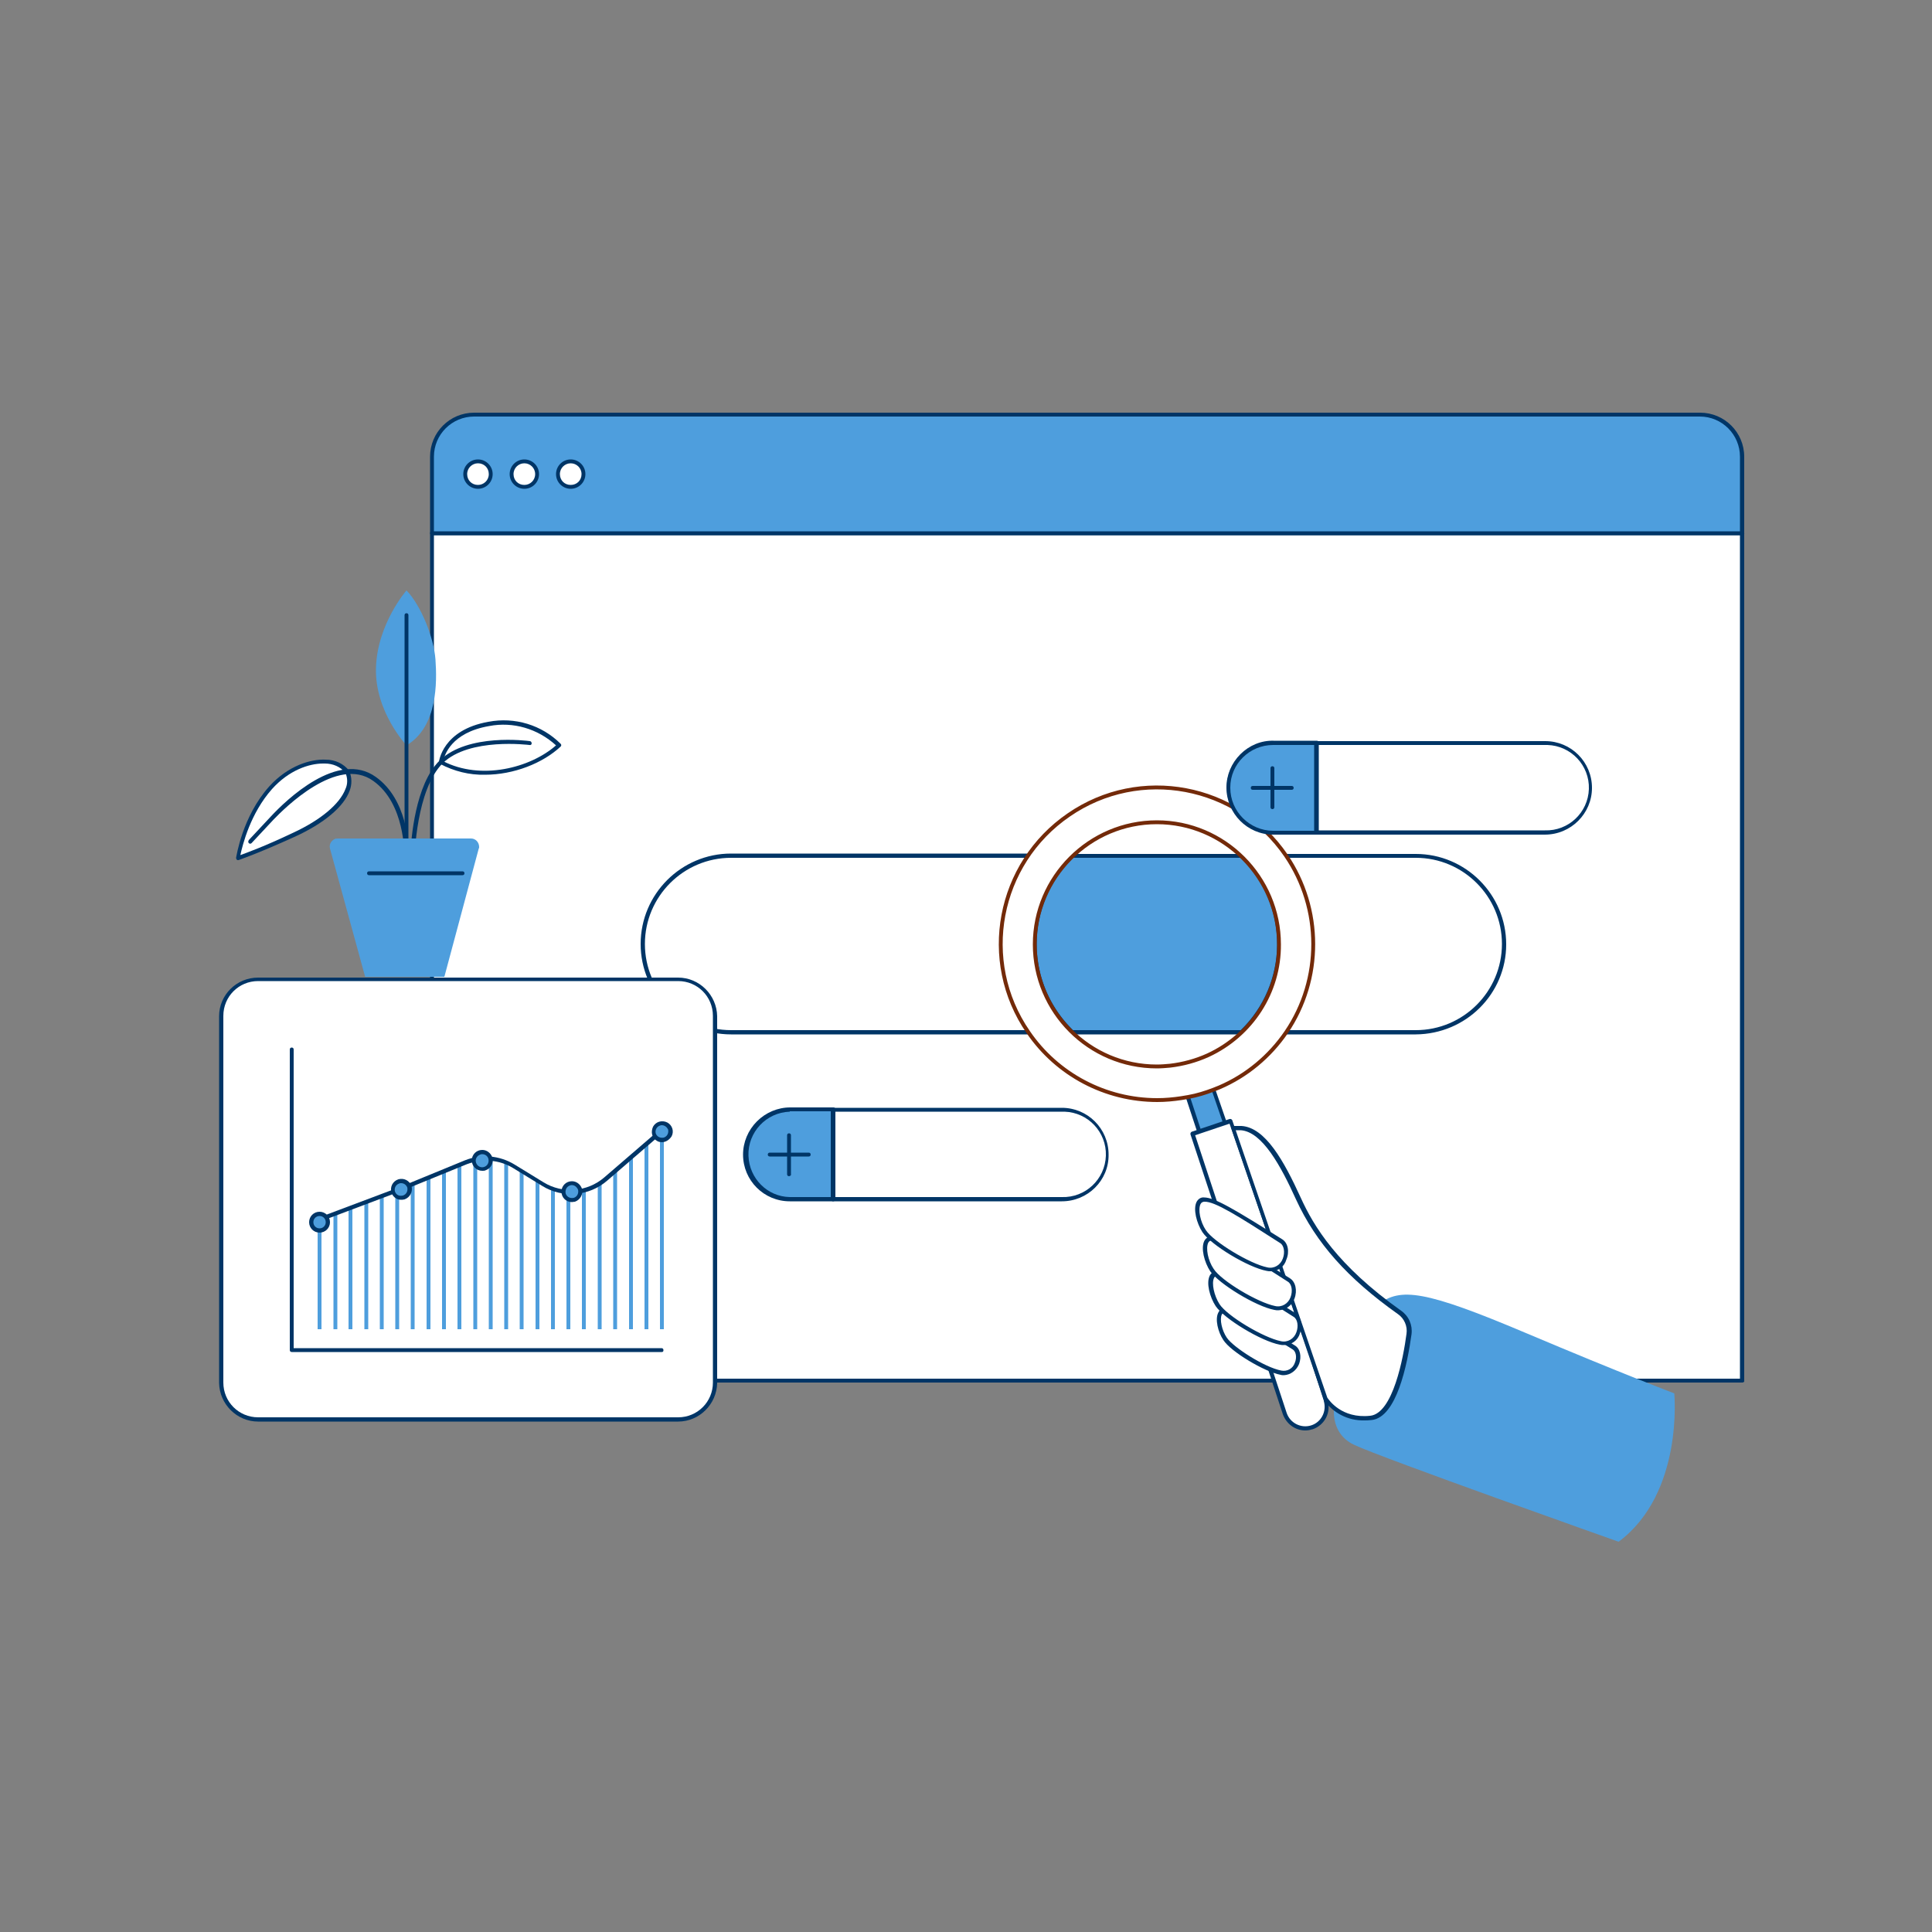 <svg transform="scale(1)" version="1.1" id="_x30_388_x5F_SEO" xmlns="http://www.w3.org/2000/svg" xmlns:xlink="http://www.w3.org/1999/xlink" x="0px" y="0px" viewBox="0 0 500 500" xml:space="preserve" class="show_show__wrapper__graphic__5Waiy "><rect x="0" y="0" width="500" height="500" fill="#808080" stroke="none"/><title>React</title><style type="text/css">
	.st0{fill:#FFFFFF;}
	.st1{fill:#003566;}
	.st2{fill:#4e9edd;}
	.st3{fill:#FFFFFF;stroke:#732A09;stroke-linecap:round;stroke-linejoin:round;}
	.st4{clip-path:url(#SVGID_2_);}
</style><g id="main-bar"><rect class="st0" x="111.8" y="138" width="339.1" height="219.3"></rect><path class="st1" d="M450.9,357.8H111.8c-0.3,0-0.5-0.2-0.5-0.5V138c0-0.3,0.2-0.5,0.5-0.5h339.1c0.3,0,0.5,0.2,0.5,0.5v219.3
		C451.5,357.6,451.2,357.8,450.9,357.8z M112.3,356.8h338V138.5h-338L112.3,356.8z"></path><path class="st2" d="M122.7,107.3H440c6,0,10.9,4.9,10.9,10.9l0,0V138l0,0H111.8l0,0v-19.8C111.8,112.1,116.7,107.3,122.7,107.3z"></path><path class="st1" d="M450.9,138.5H111.8c-0.3,0-0.5-0.2-0.5-0.5v-19.8c0-6.3,5.1-11.4,11.4-11.4H440c6.3,0,11.4,5.1,11.4,11.4V138
		C451.5,138.3,451.2,138.5,450.9,138.5z M112.3,137.5h338v-19.3c0-5.7-4.6-10.4-10.4-10.4H122.7c-5.7,0-10.4,4.6-10.4,10.4
		L112.3,137.5z"></path><circle class="st0" cx="123.7" cy="122.6" r="3.3"></circle><path class="st1" d="M123.7,126.5c-2.1,0-3.8-1.7-3.8-3.8s1.7-3.8,3.8-3.8c2.1,0,3.8,1.7,3.8,3.8S125.8,126.5,123.7,126.5
		L123.7,126.5z M123.7,119.9c-1.5,0-2.8,1.2-2.8,2.8s1.2,2.8,2.8,2.8c1.5,0,2.8-1.2,2.8-2.8S125.3,119.9,123.7,119.9L123.7,119.9z"></path><circle class="st0" cx="135.7" cy="122.6" r="3.3"></circle><path class="st1" d="M135.7,126.5c-2.1,0-3.8-1.7-3.8-3.8s1.7-3.8,3.8-3.8c2.1,0,3.8,1.7,3.8,3.8S137.8,126.5,135.7,126.5
		L135.7,126.5z M135.7,119.9c-1.5,0-2.8,1.2-2.8,2.8s1.2,2.8,2.8,2.8c1.5,0,2.8-1.2,2.8-2.8S137.2,119.9,135.7,119.9L135.7,119.9z"></path><circle class="st0" cx="147.7" cy="122.6" r="3.3"></circle><path class="st1" d="M147.7,126.5c-2.1,0-3.8-1.7-3.8-3.8s1.7-3.8,3.8-3.8c2.1,0,3.8,1.7,3.8,3.8S149.8,126.5,147.7,126.5
		L147.7,126.5z M147.7,119.9c-1.5,0-2.8,1.2-2.8,2.8s1.2,2.8,2.8,2.8s2.8-1.2,2.8-2.8S149.2,119.9,147.7,119.9L147.7,119.9z"></path></g><g id="search-bar"><path class="st0" d="M277.5,221.4c-12.6,12.1-13,32.1-1,44.7c0.3,0.3,0.6,0.6,1,1h-88.3c-12.6,0.4-23.2-9.5-23.5-22.1
		c-0.4-12.6,9.5-23.2,22.1-23.5c0.5,0,0.9,0,1.4,0H277.5z"></path><path class="st1" d="M277.5,267.7h-88.3c-12.9,0-23.4-10.5-23.4-23.4s10.5-23.4,23.4-23.4h88.3c0.2,0,0.4,0.1,0.5,0.3
		c0.1,0.2,0,0.4-0.1,0.6c-12.4,11.9-12.8,31.6-1,44c0.3,0.3,0.6,0.6,1,1c0.2,0.2,0.2,0.4,0.1,0.6
		C277.9,267.5,277.7,267.7,277.5,267.7z M189.2,222c-12.3,0-22.3,10-22.3,22.3c0,12.3,10,22.3,22.3,22.3h87c-12-12.5-12-32.2,0-44.6
		H189.2z"></path><path class="st0" d="M389.3,244.3c0,12.6-10.2,22.8-22.9,22.8h-45.1c12.6-12.1,13-32.1,0.9-44.7c-0.3-0.3-0.6-0.6-0.9-0.9h45.1
		C379.1,221.5,389.3,231.7,389.3,244.3z"></path><path class="st1" d="M366.4,267.7h-45.1c-0.2,0-0.4-0.1-0.5-0.3c-0.1-0.2,0-0.4,0.1-0.6c12.4-11.9,12.8-31.6,0.9-44
		c-0.3-0.3-0.6-0.6-0.9-0.9c-0.2-0.2-0.2-0.4-0.1-0.6c0.1-0.2,0.3-0.3,0.5-0.3h45.1c12.9,0,23.4,10.5,23.4,23.4
		C389.8,257.2,379.4,267.6,366.4,267.7L366.4,267.7z M322.6,266.6h43.8c12.3,0,22.3-10,22.3-22.3c0-12.3-10-22.3-22.3-22.3h-43.8
		C334.6,234.4,334.6,254.1,322.6,266.6z"></path><path class="st2" d="M331.1,244.3c0,8.6-3.5,16.9-9.7,22.9h-43.9c-12.6-12.1-13-32.1-1-44.7c0.3-0.3,0.6-0.6,1-1h43.8
		C327.6,227.4,331.1,235.7,331.1,244.3z"></path><path class="st1" d="M321.3,267.7h-43.8c-0.1,0-0.3-0.1-0.4-0.1c-12.8-12.3-13.3-32.7-1-45.5c0.3-0.3,0.6-0.6,1-1
		c0.1-0.1,0.2-0.1,0.4-0.1h43.8c0.1,0,0.3,0.1,0.4,0.1c12.8,12.3,13.3,32.7,0.9,45.5c-0.3,0.3-0.6,0.6-0.9,0.9
		C321.6,267.6,321.5,267.7,321.3,267.7z M277.7,266.6h43.4c12.3-12,12.6-31.7,0.6-44c-0.2-0.2-0.4-0.4-0.6-0.6h-43.4
		c-12.3,12-12.6,31.7-0.6,44C277.3,266.2,277.5,266.4,277.7,266.6L277.7,266.6z"></path></g><g id="hand"><path class="st2" d="M356.7,337.6c5.7-4.5,12.2-3.6,38,7.3c25.8,10.9,38.6,15.7,38.6,15.7s2.5,25.8-14.4,38.4
		c0,0-61.6-21.8-68.5-25.1c-6.9-3.3-5.9-11.6-3-17.1C350.2,351.2,356.7,337.6,356.7,337.6z"></path><path class="st2" d="M326.5,330.2c-0.3,0.1-0.7,0.2-1.1,0.2c-1.6,0-3-1-3.5-2.5l-15.7-47.6l6.4-2.2l13.7,39.7l2.5,7.8
		C329.5,327.4,328.5,329.5,326.5,330.2C326.5,330.2,326.5,330.2,326.5,330.2z"></path><path class="st1" d="M325.4,330.9c-1.8,0-3.4-1.1-4-2.9l-15.7-47.6c-0.1-0.3,0.1-0.6,0.3-0.7l6.4-2.2c0.3-0.1,0.6,0.1,0.7,0.3
		l13.7,39.7l2.5,7.8c0.7,2.2-0.4,4.6-2.6,5.3c0,0-0.1,0-0.1,0l0,0C326.2,330.8,325.8,330.9,325.4,330.9z M326.4,330.2L326.4,330.2z
		 M306.9,280.6l15.5,47.1c0.6,1.6,2.3,2.5,3.9,2c1.6-0.5,2.6-2.2,2.1-3.9c0,0,0-0.1,0-0.1l-2.5-7.8l-13.5-39.2L306.9,280.6z"></path><path class="st0" d="M339.5,369.4c-0.5,0.2-1.1,0.3-1.7,0.3c-2.4,0-4.6-1.5-5.3-3.8l-23.9-72.4l9.8-3.3l20.8,60.4l3.8,11.8
		c1,2.9-0.6,6.1-3.5,7.1C339.5,369.4,339.5,369.4,339.5,369.4z"></path><path class="st1" d="M337.8,370.2c-2.6,0-4.9-1.7-5.8-4.2l-23.9-72.4c-0.1-0.3,0.1-0.6,0.3-0.7l9.8-3.3c0.3-0.1,0.6,0.1,0.7,0.3
		l20.8,60.4l3.8,11.9c1.1,3.2-0.6,6.6-3.8,7.7c0,0-0.1,0-0.1,0l0,0C339,370.1,338.4,370.2,337.8,370.2z M339.5,369.4L339.5,369.4z
		 M309.3,293.8l23.7,71.9c0.9,2.6,3.7,4,6.3,3.2l0,0c2.6-0.8,4.1-3.6,3.3-6.3c0,0,0-0.1,0-0.1l-3.8-11.8l-20.6-59.9L309.3,293.8z"></path><path class="st0" d="M334.7,348.8c-10.5-6.6-15.3-9.6-17.7-9.6s-1.8,4.6,0,7.3s10.2,7.9,14.5,8.7
		C335.7,356.1,337.1,350.3,334.7,348.8z"></path><path class="st1" d="M332.3,355.9c-0.3,0-0.6,0-0.9-0.1c-4.2-0.8-12.9-6-14.8-9c-1.4-2.1-2.2-5.4-1.3-7.1c0.3-0.7,1-1.1,1.8-1.1
		c2.5,0,7.1,2.8,18,9.6l0,0c1.4,0.8,1.8,2.9,1.1,4.8C335.5,354.7,334,355.8,332.3,355.9z M317,339.7c-0.3,0-0.7,0.2-0.8,0.5
		c-0.6,1.2,0,4.1,1.3,6c1.7,2.5,9.8,7.7,14.1,8.5c1.5,0.3,3-0.5,3.5-2c0.6-1.4,0.3-3-0.6-3.5l0,0C324.7,343.1,319.3,339.7,317,339.7
		z"></path><path class="st0" d="M364.6,345.2c0.3-2.2-0.7-4.3-2.4-5.6c-14.9-10.6-21.8-20-26.2-29.6c-4.6-10.2-9.3-17.8-14.8-18.2h-2.1
		L343,362c0,0,3.5,5.9,11.7,5C360.9,366.3,363.7,352.1,364.6,345.2z"></path><path class="st1" d="M353.1,367.6c-4.2,0.1-8.1-1.9-10.5-5.3c0,0,0-0.1,0-0.1l-23.9-70.1c-0.1-0.2,0-0.3,0.1-0.5
		c0.1-0.1,0.3-0.2,0.4-0.2h2.1c6.2,0.4,11,9.1,15.3,18.5c3.4,7.5,9.5,17.6,26,29.3c2,1.4,3,3.7,2.7,6.1l0,0
		c-1.1,8-3.9,21.5-10.3,22.2C354.2,367.6,353.6,367.6,353.1,367.6z M343.5,361.7c0.4,0.6,3.7,5.5,11.1,4.7
		c5.9-0.6,8.6-15.1,9.4-21.2l0,0c0.3-2-0.6-4-2.2-5.1c-13.1-9.3-21.2-18.4-26.4-29.7c-3.9-8.6-8.7-17.5-14.3-17.9h-1.3L343.5,361.7z
		 M364.6,345.2L364.6,345.2z"></path><path class="st0" d="M335.1,340.2c-11.8-7.4-17.2-10.7-19.9-10.7s-2.1,5.1,0,8.2s11.5,8.9,16.2,9.8
		C336.2,348.4,337.8,341.9,335.1,340.2z"></path><path class="st1" d="M332.3,348.1c-0.4,0-0.7,0-1.1-0.1c-4.8-0.9-14.4-6.7-16.6-10c-1.5-2.3-2.5-6-1.5-7.9c0.4-0.7,1.1-1.2,1.9-1.1
		c2.8,0,7.9,3.1,20.2,10.8c1.5,0.9,2,3.2,1.2,5.3C335.9,346.9,334.2,348.1,332.3,348.1z M315.2,330.1c-0.4,0-0.8,0.2-1,0.6
		c-0.7,1.4,0,4.6,1.4,6.8c2,3.1,11.4,8.7,15.9,9.6c1.7,0.4,3.4-0.6,4-2.3c0.6-1.6,0.3-3.4-0.7-4l0,0
		C323.8,333.8,317.8,330,315.2,330.1L315.2,330.1z"></path><path class="st0" d="M333.6,331.2c-11.8-7.4-17.2-10.7-19.9-10.7c-2.7,0-2.1,5.1,0,8.2c2.1,3.1,11.5,8.9,16.2,9.8
		S336.3,332.9,333.6,331.2z"></path><path class="st1" d="M330.9,339.1c-0.4,0-0.7,0-1.1-0.1c-4.8-0.9-14.4-6.8-16.6-10c-1.5-2.3-2.5-6-1.5-7.9c0.4-0.7,1.1-1.2,1.9-1.1
		c2.8,0,7.9,3.1,20.2,10.8l0,0c1.5,0.9,2,3.2,1.2,5.3C334.4,337.8,332.8,339,330.9,339.1z M313.7,321c-0.4,0-0.8,0.2-1,0.6
		c-0.7,1.4-0.1,4.6,1.4,6.8c2,3.1,11.4,8.7,15.9,9.6c1.7,0.4,3.4-0.6,4-2.3c0.6-1.6,0.3-3.4-0.7-4l0,0
		C322.4,324.7,316.4,321,313.7,321L313.7,321z"></path><path class="st0" d="M331.6,321.1c-11.8-7.4-17.2-10.7-19.9-10.7c-2.7,0-2.1,5.1,0,8.2c2.1,3.1,11.5,8.9,16.2,9.8
		C332.7,329.3,334.3,322.8,331.6,321.1z"></path><path class="st1" d="M328.9,329c-0.4,0-0.7,0-1.1-0.1c-4.8-0.9-14.4-6.7-16.6-10c-1.5-2.3-2.5-6-1.5-7.9c0.4-0.7,1.1-1.2,1.9-1.1
		c2.8,0,7.9,3.1,20.2,10.8c1.5,0.9,2,3.2,1.1,5.3C332.4,327.8,330.8,329,328.9,329z M311.7,311c-0.4,0-0.8,0.2-1,0.6
		c-0.7,1.4-0.1,4.6,1.4,6.8c2,3,11.4,8.7,15.9,9.6c1.7,0.4,3.4-0.6,4-2.3c0.6-1.6,0.3-3.4-0.7-4l0,0
		C320.4,314.7,314.4,310.9,311.7,311L311.7,311z"></path><path class="st3" d="M332.8,221.4c-12.6-18.4-37.8-23.2-56.2-10.5c-18.4,12.6-23.2,37.8-10.5,56.2c7.5,11,20,17.6,33.4,17.6
		c2.1,0,4.2-0.2,6.2-0.5c0.6-0.1,1.2-0.2,1.8-0.3c2.3-0.4,4.5-1.1,6.6-1.9c0.5-0.2,1-0.4,1.5-0.6c7-3,13-8,17.3-14.3
		C342.2,253.4,342.2,235.2,332.8,221.4L332.8,221.4z M312.6,273.1c-3.1,1.4-6.4,2.3-9.8,2.7c-1.1,0.1-2.3,0.2-3.4,0.2
		c-17.5,0-31.6-14.2-31.6-31.6s14.2-31.6,31.6-31.6s31.6,14.2,31.6,31.6C331.1,256.7,323.9,267.9,312.6,273.1L312.6,273.1z"></path></g><g id="keywoard-bar-1"><path class="st0" d="M286.4,298.8c0,6.4-5.2,11.6-11.6,11.6h-59.2v-23.2h59.2C281.2,287.2,286.4,292.4,286.4,298.8
		C286.4,298.8,286.4,298.8,286.4,298.8z"></path><path class="st1" d="M274.8,310.9h-59.2c-0.3,0-0.5-0.2-0.5-0.5v-23.2c0-0.3,0.2-0.5,0.5-0.5h59.2c6.7,0,12.1,5.4,12.1,12.1
		C287,305.5,281.5,310.9,274.8,310.9C274.8,310.9,274.8,310.9,274.8,310.9z M216.2,309.8h58.6c6.1,0.2,11.2-4.6,11.4-10.7
		s-4.6-11.2-10.7-11.4c-0.2,0-0.5,0-0.7,0h-58.6V309.8z"></path><path class="st2" d="M215.6,287.2v23.2h-11.2c-6.4-0.2-11.4-5.5-11.3-12c0.2-6.1,5.1-11.1,11.3-11.3H215.6z"></path><path class="st1" d="M215.6,310.9h-11.2c-6.7,0-12.1-5.4-12.1-12.1c0-3.2,1.3-6.3,3.6-8.6c2.3-2.3,5.4-3.6,8.6-3.6h11.2
		c0.3,0,0.5,0.2,0.5,0.5v23.2C216.2,310.7,215.9,310.9,215.6,310.9z M204.4,287.7c-6.1,0.2-10.9,5.3-10.7,11.4
		c0.2,5.9,4.9,10.6,10.7,10.7h10.6v-22.2H204.4z"></path><path class="st1" d="M204.2,304.4c-0.3,0-0.5-0.2-0.5-0.5v-10.1c0-0.3,0.2-0.5,0.5-0.5c0.3,0,0.5,0.2,0.5,0.5v10.1
		C204.8,304.1,204.5,304.4,204.2,304.4z"></path><path class="st1" d="M209.3,299.3h-10.1c-0.3,0-0.5-0.2-0.5-0.5s0.2-0.5,0.5-0.5h10.1c0.3,0,0.5,0.2,0.5,0.5
		S209.6,299.3,209.3,299.3z"></path></g><g id="keywoard-bar-2"><path class="st0" d="M411.4,203.8c0,6.4-5.2,11.6-11.6,11.6h-59.1v-23.2h59.2C406.3,192.3,411.4,197.4,411.4,203.8z"></path><path class="st1" d="M399.8,216h-59.1c-0.3,0-0.5-0.2-0.5-0.5v-23.2c0-0.3,0.2-0.5,0.5-0.5h59.2c6.7,0,12.1,5.4,12.1,12.1
		C412,210.5,406.6,216,399.8,216L399.8,216z M341.2,214.9h58.6c6.1,0.2,11.2-4.6,11.4-10.7c0.2-6.1-4.6-11.2-10.7-11.4
		c-0.2,0-0.5,0-0.7,0h-58.6V214.9z"></path><path class="st2" d="M340.7,192.2v23.2h-11.2c-6.4,0.2-11.8-4.8-12-11.3c-0.2-6.4,4.8-11.8,11.3-12c0.2,0,0.5,0,0.7,0H340.7z"></path><path class="st1" d="M340.7,216h-11.2c-6.7,0-12.1-5.5-12.1-12.2c0-3.2,1.3-6.3,3.6-8.6c2.3-2.3,5.4-3.6,8.6-3.5h11.2
		c0.3,0,0.5,0.2,0.5,0.5v23.2C341.2,215.7,341,216,340.7,216z M329.5,192.8c-6.1,0-11.1,4.9-11.1,11c0,0,0,0,0,0.1
		c0,6.1,5,11.1,11.1,11.1h10.6v-22.2H329.5z"></path><path class="st1" d="M329.3,209.4c-0.3,0-0.5-0.2-0.5-0.5v-10.1c0-0.3,0.2-0.5,0.5-0.5c0.3,0,0.5,0.2,0.5,0.5v10.1
		C329.8,209.2,329.6,209.4,329.3,209.4z"></path><path class="st1" d="M334.3,204.4h-10.1c-0.3,0-0.5-0.2-0.5-0.5s0.2-0.5,0.5-0.5h10.1c0.3,0,0.5,0.2,0.5,0.5
		S334.6,204.4,334.3,204.4z"></path></g><g id="graphic"><path class="st0" d="M66.8,253.4h108.7c5.3,0,9.5,4.3,9.5,9.5v95c0,5.3-4.3,9.5-9.5,9.5H66.8c-5.3,0-9.5-4.3-9.5-9.5v-95
		C57.3,257.7,61.5,253.4,66.8,253.4z"></path><path class="st1" d="M175.5,367.9H66.8c-5.5,0-10-4.5-10.1-10v-94.9c0-5.5,4.5-10,10.1-10h108.7c5.5,0,10,4.5,10.1,10v94.9
		C185.5,363.4,181,367.9,175.5,367.9z M66.8,253.9c-5,0-9,4-9,9v94.9c0,5,4,9,9,9h108.7c5,0,9-4,9-9v-94.9c0-5-4-9-9-9H66.8z"></path><polyline class="st0" points="75.5,271.6 75.5,349.4 171.3,349.4 	"></polyline><path class="st1" d="M171.3,349.9H75.5c-0.3,0-0.5-0.2-0.5-0.5v-77.8c0-0.3,0.2-0.5,0.5-0.5c0.3,0,0.5,0.2,0.5,0.5v77.3h95.2
		c0.3,0,0.5,0.2,0.5,0.5S171.6,349.9,171.3,349.9z"></path><g><defs><path id="SVGID_1_" d="M78.9,317.1l24.7-9.3l16.9-6.9c4.1-1.6,8.7-1.3,12.4,1l7.5,4.6c5.1,3.2,11.7,2.6,16.3-1.4l19.1-16.6v55.5
				h-97V317.1z"></path></defs><clipPath id="SVGID_2_"><use xlink:href="#SVGID_1_" style="overflow: visible;"></use></clipPath><g class="st4"><path class="st2" d="M82.7,344.6c-0.3,0-0.5-0.2-0.5-0.5v-56.9c0-0.3,0.2-0.5,0.5-0.5s0.5,0.2,0.5,0.5v56.9
				C83.2,344.4,83,344.6,82.7,344.6z"></path><path class="st2" d="M86.8,344.6c-0.3,0-0.5-0.2-0.5-0.5v-56.9c0-0.3,0.2-0.5,0.5-0.5c0.3,0,0.5,0.2,0.5,0.5v56.9
				C87.3,344.4,87.1,344.6,86.8,344.6z"></path><path class="st2" d="M90.7,344.6c-0.3,0-0.5-0.2-0.5-0.5v-56.9c0-0.3,0.2-0.5,0.5-0.5c0.3,0,0.5,0.2,0.5,0.5v56.9
				C91.3,344.4,91,344.6,90.7,344.6z"></path><path class="st2" d="M94.8,344.6c-0.3,0-0.5-0.2-0.5-0.5v-56.9c0-0.3,0.2-0.5,0.5-0.5s0.5,0.2,0.5,0.5v56.9
				C95.3,344.4,95.1,344.6,94.8,344.6z"></path><path class="st2" d="M98.8,344.6c-0.3,0-0.5-0.2-0.5-0.5v-56.9c0-0.3,0.2-0.5,0.5-0.5c0.3,0,0.5,0.2,0.5,0.5v56.9
				C99.3,344.4,99.1,344.6,98.8,344.6z"></path><path class="st2" d="M102.8,344.6c-0.3,0-0.5-0.2-0.5-0.5v-56.9c0-0.3,0.2-0.5,0.5-0.5s0.5,0.2,0.5,0.5v56.9
				C103.3,344.4,103.1,344.6,102.8,344.6z"></path><path class="st2" d="M106.8,344.6c-0.3,0-0.5-0.2-0.5-0.5v-56.9c0-0.3,0.2-0.5,0.5-0.5c0.3,0,0.5,0.2,0.5,0.5v56.9
				C107.4,344.4,107.1,344.6,106.8,344.6z"></path><path class="st2" d="M110.9,344.6c-0.3,0-0.5-0.2-0.5-0.5v-56.9c0-0.3,0.2-0.5,0.5-0.5s0.5,0.2,0.5,0.5v56.9
				C111.4,344.4,111.2,344.6,110.9,344.6z"></path><path class="st2" d="M114.9,344.6c-0.3,0-0.5-0.2-0.5-0.5v-56.9c0-0.3,0.2-0.5,0.5-0.5c0.3,0,0.5,0.2,0.5,0.5v56.9
				C115.4,344.4,115.2,344.6,114.9,344.6z"></path><path class="st2" d="M118.9,344.6c-0.3,0-0.5-0.2-0.5-0.5v-56.9c0-0.3,0.2-0.5,0.5-0.5s0.5,0.2,0.5,0.5v56.9
				C119.5,344.4,119.2,344.6,118.9,344.6z"></path><path class="st2" d="M123,344.6c-0.3,0-0.5-0.2-0.5-0.5v-56.9c0-0.3,0.2-0.5,0.5-0.5c0.3,0,0.5,0.2,0.5,0.5v56.9
				C123.5,344.4,123.2,344.6,123,344.6z"></path><path class="st2" d="M127,344.6c-0.3,0-0.5-0.2-0.5-0.5v-56.9c0-0.3,0.2-0.5,0.5-0.5s0.5,0.2,0.5,0.5v56.9
				C127.5,344.4,127.3,344.6,127,344.6z"></path><path class="st2" d="M131,344.6c-0.3,0-0.5-0.2-0.5-0.5v-56.9c0-0.3,0.2-0.5,0.5-0.5s0.5,0.2,0.5,0.5v56.9
				C131.5,344.4,131.3,344.6,131,344.6z"></path><path class="st2" d="M135,344.6c-0.3,0-0.5-0.2-0.5-0.5v-56.9c0-0.3,0.2-0.5,0.5-0.5c0.3,0,0.5,0.2,0.5,0.5v56.9
				C135.6,344.4,135.3,344.6,135,344.6z"></path><path class="st2" d="M139.1,344.6c-0.3,0-0.5-0.2-0.5-0.5v-56.9c0-0.3,0.2-0.5,0.5-0.5c0.3,0,0.5,0.2,0.5,0.5v56.9
				C139.6,344.4,139.4,344.6,139.1,344.6z"></path><path class="st2" d="M143.1,344.6c-0.3,0-0.5-0.2-0.5-0.5v-56.9c0-0.3,0.2-0.5,0.5-0.5s0.5,0.2,0.5,0.5v56.9
				C143.6,344.4,143.4,344.6,143.1,344.6z"></path><path class="st2" d="M147.1,344.6c-0.3,0-0.5-0.2-0.5-0.5v-56.9c0-0.3,0.2-0.5,0.5-0.5s0.5,0.2,0.5,0.5v56.9
				C147.6,344.4,147.4,344.6,147.1,344.6z"></path><path class="st2" d="M151.1,344.6c-0.3,0-0.5-0.2-0.5-0.5v-56.9c0-0.3,0.2-0.5,0.5-0.5s0.5,0.2,0.5,0.5v56.9
				C151.7,344.4,151.4,344.6,151.1,344.6z"></path><path class="st2" d="M155.2,344.6c-0.3,0-0.5-0.2-0.5-0.5v-56.9c0-0.3,0.2-0.5,0.5-0.5c0.3,0,0.5,0.2,0.5,0.5v56.9
				C155.7,344.4,155.5,344.6,155.2,344.6z"></path><path class="st2" d="M159.2,344.6c-0.3,0-0.5-0.2-0.5-0.5v-56.9c0-0.3,0.2-0.5,0.5-0.5c0.3,0,0.5,0.2,0.5,0.5v56.9
				C159.7,344.4,159.5,344.6,159.2,344.6z"></path><path class="st2" d="M163.3,344.6c-0.3,0-0.5-0.2-0.5-0.5v-56.9c0-0.3,0.2-0.5,0.5-0.5c0.3,0,0.5,0.2,0.5,0.5v56.9
				C163.8,344.4,163.5,344.6,163.3,344.6z"></path><path class="st2" d="M167.3,344.6c-0.3,0-0.5-0.2-0.5-0.5v-56.9c0-0.3,0.2-0.5,0.5-0.5s0.5,0.2,0.5,0.5v56.9
				C167.8,344.4,167.5,344.6,167.3,344.6z"></path><path class="st2" d="M171.3,344.6c-0.3,0-0.5-0.2-0.5-0.5v-56.9c0-0.3,0.2-0.5,0.5-0.5s0.5,0.2,0.5,0.5v56.9
				C171.8,344.4,171.6,344.6,171.3,344.6z"></path></g></g><path class="st1" d="M82.7,316.2c-0.2,0-0.4-0.1-0.5-0.4c-0.1-0.3,0-0.6,0.3-0.7c0,0,0,0,0,0l21-7.9l16.8-6.9
		c4.2-1.7,9-1.3,12.9,1.1l7.5,4.6c4.9,3,11.3,2.5,15.7-1.3l14.5-12.5c0.2-0.2,0.5-0.2,0.8,0c0.2,0.2,0.2,0.5,0,0.8c0,0,0,0,0,0
		l-14.5,12.5c-4.7,4.1-11.6,4.7-16.9,1.4l-7.5-4.6c-3.6-2.2-8-2.5-12-1l-16.9,6.9l-21,7.9C82.8,316.2,82.8,316.2,82.7,316.2z"></path><circle class="st2" cx="82.7" cy="316.4" r="2.2"></circle><path class="st1" d="M82.7,319c-1.5,0-2.7-1.2-2.7-2.7s1.2-2.7,2.7-2.7c1.5,0,2.7,1.2,2.7,2.7S84.2,319,82.7,319L82.7,319z
		 M82.7,314.7c-0.9,0-1.6,0.7-1.6,1.6s0.7,1.6,1.6,1.6s1.6-0.7,1.6-1.6S83.6,314.7,82.7,314.7L82.7,314.7z"></path><circle class="st2" cx="103.7" cy="307.8" r="2.2"></circle><path class="st1" d="M103.8,310.5c-0.4,0-0.9-0.1-1.2-0.3c-0.6-0.3-1.1-0.9-1.3-1.6c-0.4-1.4,0.3-2.9,1.8-3.4
		c1.4-0.4,2.9,0.3,3.4,1.8l0,0c0.4,1.4-0.4,2.9-1.8,3.4C104.3,310.5,104,310.5,103.8,310.5z M103.8,306.2c-0.2,0-0.3,0-0.5,0.1
		c-0.9,0.3-1.3,1.2-1.1,2c0.1,0.4,0.4,0.8,0.8,1c0.4,0.2,0.8,0.2,1.3,0.1c0.9-0.3,1.3-1.2,1.1-2.1l0,0
		C105.1,306.6,104.5,306.2,103.8,306.2z"></path><circle class="st2" cx="124.8" cy="300.3" r="2.2"></circle><path class="st1" d="M124.8,303c-1.5,0-2.7-1.2-2.7-2.7c0-1.5,1.2-2.7,2.7-2.7c1.2,0,2.2,0.8,2.6,1.9l0,0c0.4,1.4-0.3,2.9-1.8,3.4
		C125.4,303,125.1,303,124.8,303z M124.8,298.7c-0.2,0-0.3,0-0.5,0.1c-0.9,0.3-1.4,1.2-1.1,2.1s1.2,1.4,2.1,1.1l0,0
		c0.9-0.3,1.3-1.2,1.1-2.1l0,0C126.2,299.2,125.6,298.7,124.8,298.7L124.8,298.7z"></path><circle class="st2" cx="148" cy="308.4" r="2.2"></circle><path class="st1" d="M148,311.1c-1.5,0-2.7-1.2-2.7-2.7c0-1.5,1.2-2.7,2.7-2.7c1.2,0,2.2,0.8,2.6,1.9l0,0c0.4,1.4-0.4,2.9-1.8,3.4
		C148.5,311,148.2,311.1,148,311.1z M148,306.7c-0.2,0-0.3,0-0.5,0.1c-0.9,0.3-1.3,1.2-1.1,2.1c0.3,0.9,1.2,1.3,2.1,1.1
		c0.9-0.3,1.3-1.2,1.1-2.1l0,0C149.3,307.2,148.7,306.7,148,306.7L148,306.7z"></path><circle class="st2" cx="171.3" cy="292.9" r="2.2"></circle><path class="st1" d="M171.3,295.6c-0.4,0-0.9-0.1-1.2-0.3c-0.6-0.3-1.1-0.9-1.3-1.6c-0.2-0.7-0.1-1.4,0.2-2.1
		c0.7-1.3,2.3-1.8,3.7-1.1c1.3,0.7,1.8,2.3,1.1,3.6C173.2,295,172.3,295.6,171.3,295.6L171.3,295.6z M171.3,291.2
		c-0.2,0-0.3,0-0.5,0.1c-0.9,0.3-1.3,1.2-1.1,2c0,0,0,0,0,0c0.3,0.9,1.2,1.3,2.1,1.1c0.9-0.3,1.3-1.2,1.1-2.1l0,0l0,0
		C172.6,291.7,172,291.2,171.3,291.2L171.3,291.2z"></path></g><g id="plant"><path class="st2" d="M105.2,192.9c8.1-4.8,7.9-16.4,7.5-22.2c-0.4-5.7-3.8-14.1-7.5-17.9c0,0-7.6,8.7-7.9,20.1
		C97,184.2,105.2,192.9,105.2,192.9z"></path><path class="st1" d="M105.2,219.9c-0.3,0-0.5-0.2-0.5-0.5v-60.2c0-0.3,0.2-0.5,0.5-0.5c0.3,0,0.5,0.2,0.5,0.5v60.2
		C105.7,219.6,105.5,219.9,105.2,219.9z"></path><path class="st0" d="M90,199.7c2.2,4.8-3,11.4-13.7,16.2c-10.7,4.9-14.6,6.1-14.6,6.1s1.5-10.4,8.5-18.2
		C77.1,196,86.8,195.4,90,199.7z"></path><path class="st1" d="M61.6,222.6c-0.1,0-0.2,0-0.3-0.1c-0.1-0.1-0.2-0.3-0.2-0.5c0.1-0.4,1.6-10.7,8.6-18.5
		c4.9-5.4,10.8-7.1,14.6-6.9c2.4,0,4.6,1,6.1,2.9v0.1c0.7,1.6,0.7,3.4,0.1,5c-1.5,4.2-6.7,8.5-14.1,11.9c-10.6,4.8-14.5,6-14.7,6.1
		L61.6,222.6z M83.6,197.6c-3.6,0-8.8,1.7-13.2,6.6c-5.6,6.3-7.6,14.4-8.2,17.1c1.6-0.6,5.9-2.1,13.7-5.8c7.1-3.3,12-7.4,13.5-11.3
		c0.6-1.3,0.6-2.8,0-4.2c-1.3-1.6-3.3-2.4-5.3-2.4L83.6,197.6z"></path><path class="st0" d="M114.1,197.3c9.8,5.3,23.5,2.2,30.6-4.4c-4.8-4.8-11.6-6.8-18.2-5.5C114.8,189.4,114.1,197.3,114.1,197.3z"></path><path class="st1" d="M125.5,200.5c-4,0.1-8-0.9-11.6-2.8c-0.2-0.1-0.3-0.3-0.3-0.5c0-0.1,0.9-8.3,12.8-10.4
		c6.8-1.3,13.8,0.8,18.7,5.7c0.2,0.2,0.2,0.5,0,0.7C140.5,197.5,133,200.5,125.5,200.5z M114.7,197c9.7,5,22.5,1.8,29.2-4.1
		c-4.7-4.3-11.1-6.2-17.3-5C116.7,189.6,115,195.5,114.7,197z"></path><path class="st1" d="M106.7,222.6c-0.1,0-0.2,0-0.3-0.1l-1.5-0.8c-0.2-0.1-0.3-0.3-0.3-0.5c0-0.1,0.3-13.2-8-19.1
		c-9.3-6.7-23.1,7.2-25.8,10l-5.7,6.1c-0.2,0.2-0.5,0.2-0.7,0c0,0,0,0,0,0c-0.2-0.2-0.2-0.5,0-0.8c0,0,0,0,0,0l5.7-6.1
		c3.9-4.2,17.4-17.3,27.2-10.2c8.1,5.8,8.5,17.6,8.5,19.7l0.4,0.2c0.2-3.7,1.2-18,7.6-24.2c7.3-7.1,22.6-5.1,23.3-5
		c0.3,0,0.5,0.3,0.5,0.6c0,0.3-0.3,0.5-0.6,0.4c0,0,0,0,0,0c-0.1,0-15.5-2-22.4,4.7c-6.9,6.8-7.3,24.2-7.3,24.4
		c0,0.2-0.1,0.4-0.3,0.4C106.9,222.5,106.8,222.6,106.7,222.6z"></path><path class="st2" d="M87.4,217h34.5c1.2,0,2.1,1,2.1,2.2c0,0.1,0,0.3-0.1,0.4l-8.9,33.2H94.5l-9.1-33.2c-0.3-1.1,0.4-2.3,1.6-2.6
		C87.1,217.1,87.2,217,87.4,217z"></path><path class="st1" d="M119.7,226.5H95.5c-0.3,0-0.5-0.2-0.5-0.5c0-0.3,0.2-0.5,0.5-0.5h24.2c0.3,0,0.5,0.2,0.5,0.5
		S120,226.5,119.7,226.5z"></path></g></svg>